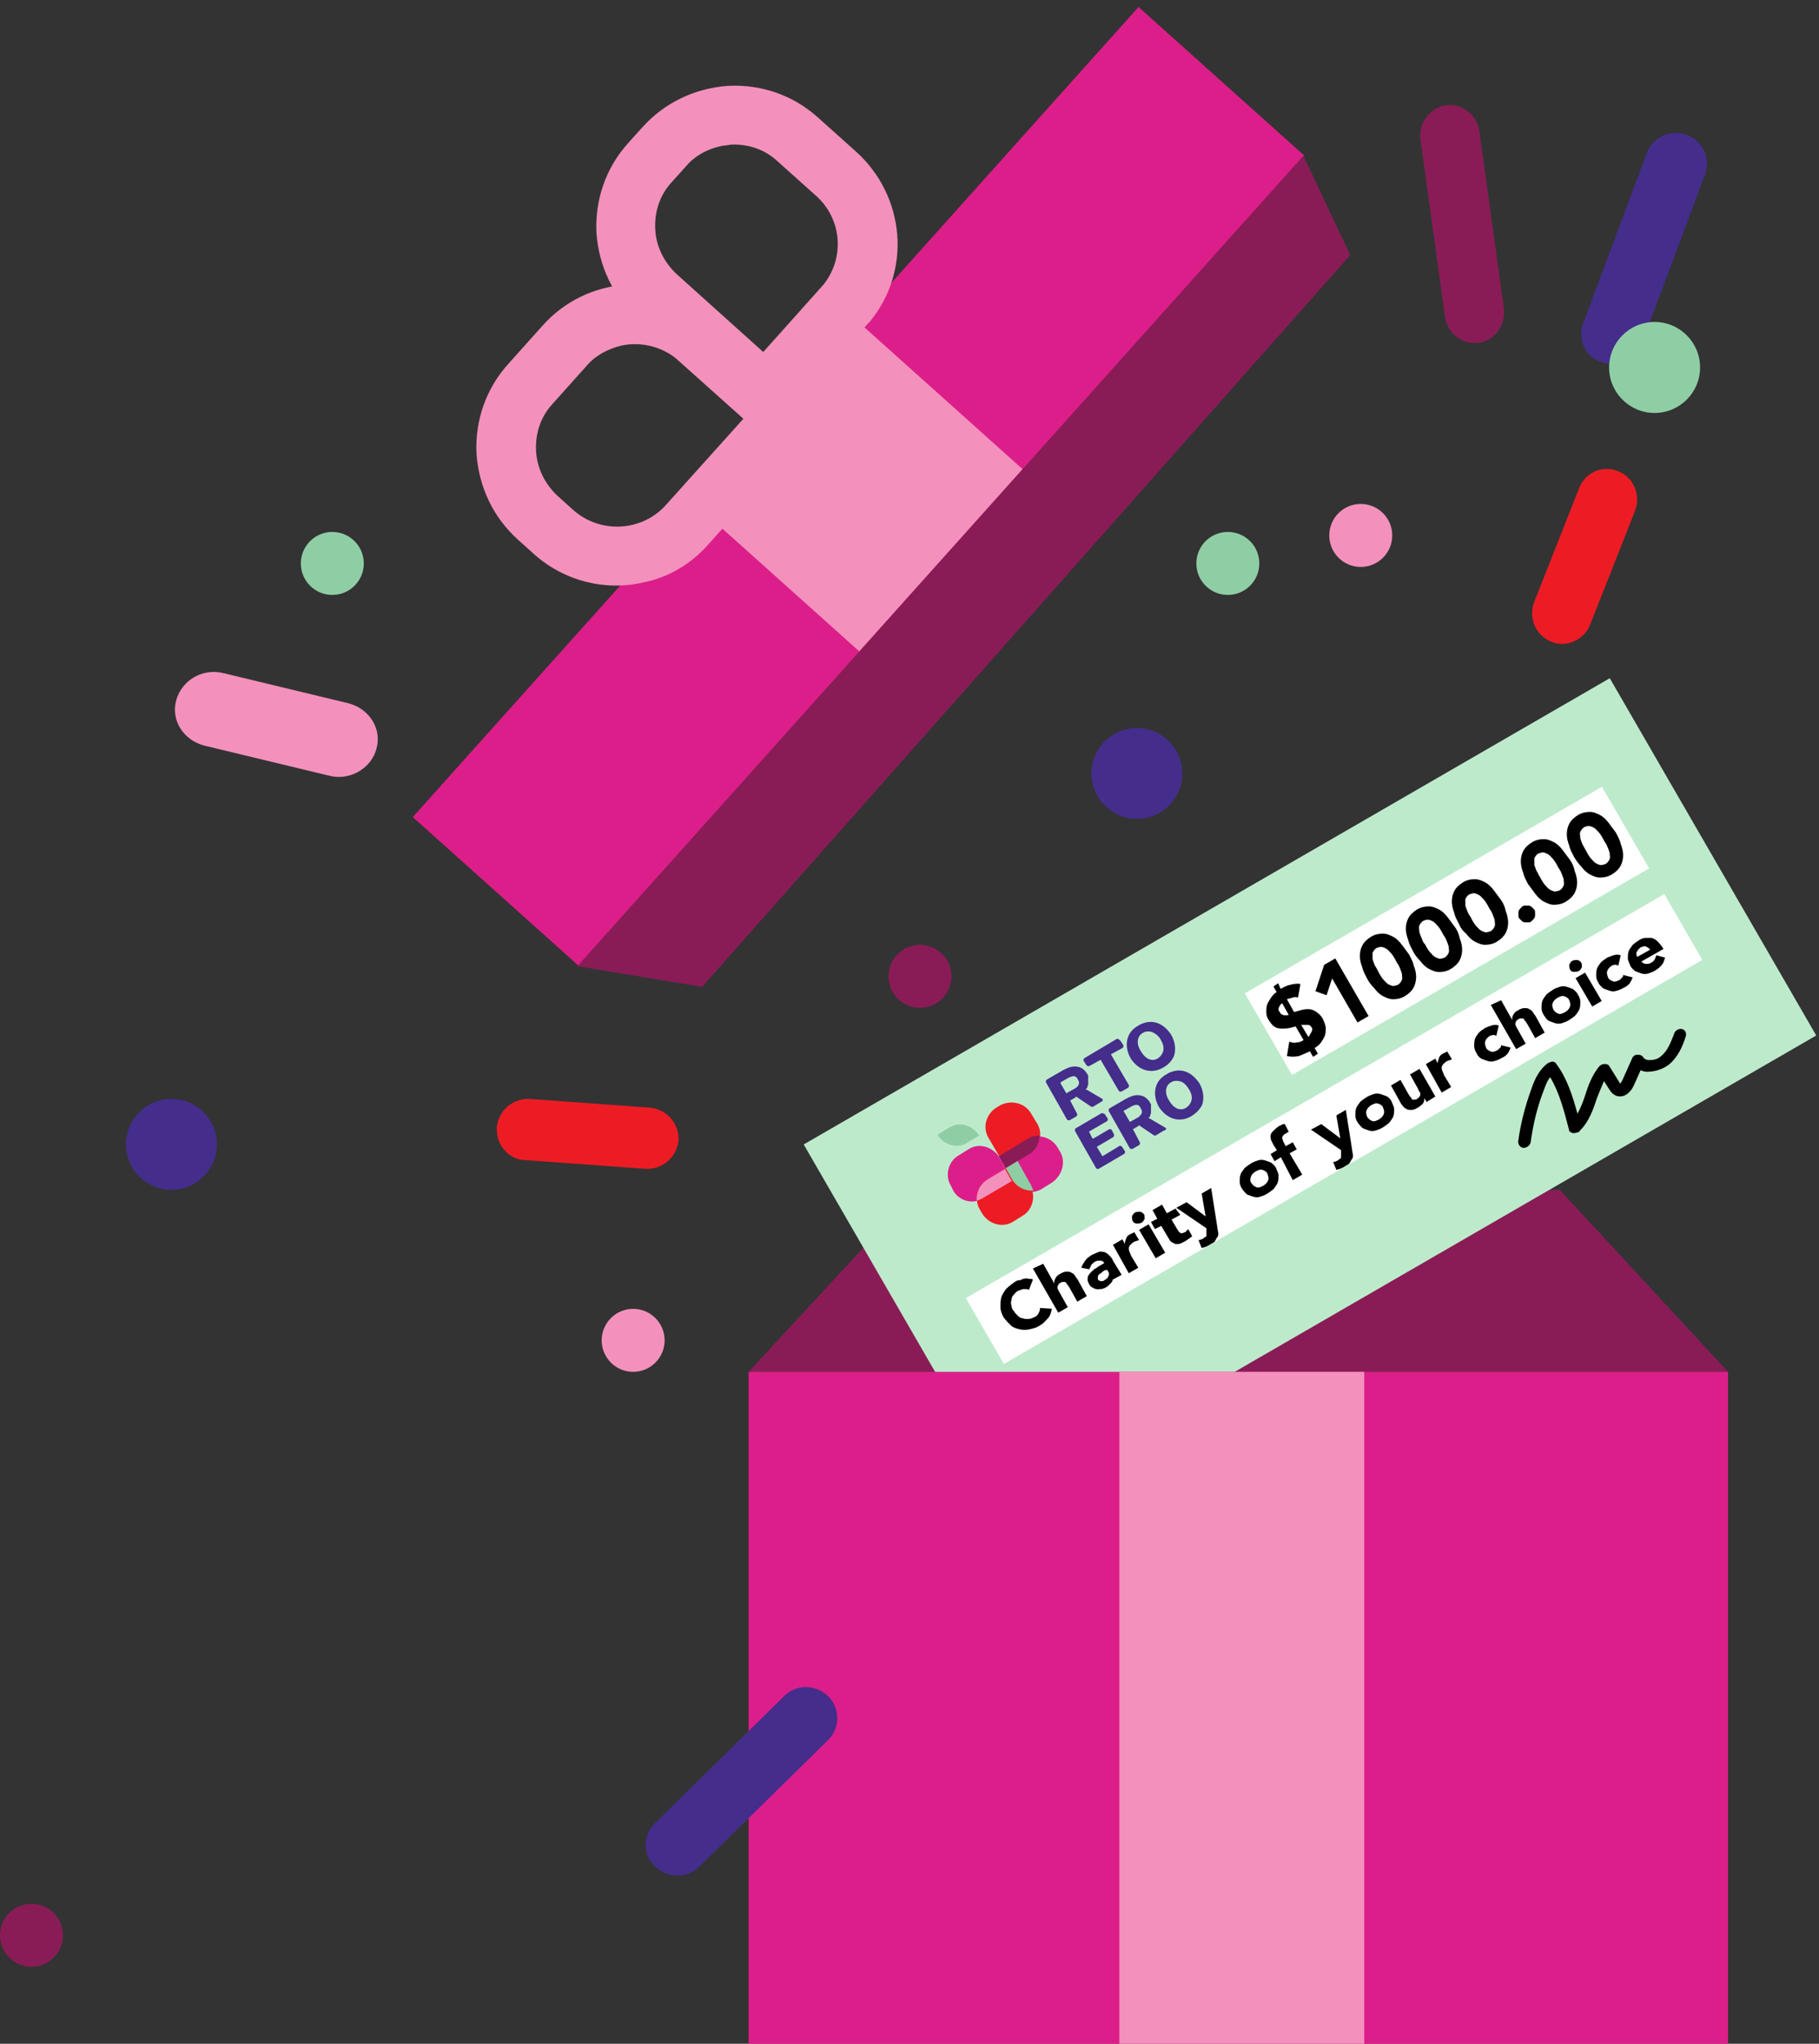 <?xml version="1.0" encoding="UTF-8"?>
<svg width="260px" height="292px" viewBox="0 0 260 292" version="1.1" xmlns="http://www.w3.org/2000/svg" xmlns:xlink="http://www.w3.org/1999/xlink">
    <rect x="0" y="0" width="260" height="292" fill="#333333" stroke="none"/>
    <title>charity_graphic</title>
    <g id="Page-1" stroke="none" stroke-width="1" fill="none" fill-rule="evenodd">
        <g id="Join-RTO-–-giving-Tuesday" transform="translate(-991, -684)" fill-rule="nonzero">
            <g id="charity_graphic" transform="translate(991, 684.994)">
                <circle id="Oval" fill="#442D8B" cx="24.5" cy="162.506" r="6.5"></circle>
                <polygon id="Path" fill="#891C56" points="247 195.006 107 195.006 131.052 169.006 222.948 169.006"></polygon>
                <polygon id="Rectangle" fill="#BEEACC" transform="translate(187.241, 154.734) rotate(-30.034) translate(-187.241, -154.734) " points="120.698 125.254 253.784 125.254 253.784 184.214 120.698 184.214"></polygon>
                <g id="Group" transform="translate(134, 145.006)">
                    <path d="M0,16.118 C0.898,17.598 2.805,18.167 4.264,17.257 L5.946,16.232 C5.049,14.752 3.142,14.183 1.683,15.094 L0,16.118 Z" id="Path" fill="#8FCEA5"></path>
                    <path d="M8.976,11.907 L8.415,12.248 C6.956,13.159 6.395,15.094 7.293,16.574 L9.761,20.785 L13.127,18.85 C14.586,17.94 15.147,16.005 14.249,14.525 L13.352,13.045 C12.454,11.565 10.547,11.11 8.976,11.907 Z" id="Path" fill="#ED1C24"></path>
                    <path d="M8.751,19.305 L10.659,22.72 L6.507,25.224 C5.049,26.135 3.029,25.566 2.244,24.086 L1.907,23.403 C1.01,21.923 1.571,19.875 3.029,19.078 L4.488,18.167 C5.946,17.257 7.742,17.826 8.751,19.192 C8.751,19.192 8.751,19.192 8.751,19.192 C8.751,19.192 8.751,19.192 8.751,19.192 L8.751,19.305" id="Path" fill="#DC1E8A"></path>
                    <path d="M17.503,18.509 L17.166,17.94 C16.269,16.46 14.361,15.891 12.903,16.801 L8.751,19.305 L10.659,22.72 C11.556,24.2 13.464,24.769 14.922,23.859 L16.381,22.948 C17.839,21.923 18.4,19.988 17.503,18.509 Z" id="Path" fill="#DC1E8A"></path>
                    <path d="M6.395,27.387 L6.059,26.818 C5.161,25.338 5.722,23.289 7.181,22.493 L11.332,19.988 L13.239,23.403 C14.137,24.883 13.576,26.932 12.117,27.729 L10.659,28.639 C9.2,29.436 7.293,28.867 6.395,27.387 Z" id="Path" fill="#ED1C24"></path>
                    <path d="M11.444,19.875 L13.015,18.964 C14.025,18.395 14.586,17.37 14.586,16.232 C14.025,16.232 13.464,16.346 12.903,16.688 L8.751,19.192 L8.864,19.305 L9.761,20.899 L11.444,19.875 Z" id="Path" fill="#891C56"></path>
                    <path d="M10.659,22.72 L10.547,22.606 L9.649,21.013 L7.181,22.493 C6.059,23.176 5.498,24.428 5.61,25.566 C5.946,25.452 6.171,25.338 6.395,25.224 L10.659,22.72 Z" id="Path" fill="#F391BC"></path>
                    <path d="M11.444,19.875 L9.761,20.899 L10.659,22.493 C11.332,23.631 12.566,24.2 13.688,24.086 C13.576,23.745 13.464,23.517 13.352,23.289 L11.444,19.875 Z" id="Path" fill="#8FCEA5"></path>
                    <g transform="translate(15.483, 0)" fill="#442D8B">
                        <path d="M16.717,6.557 C14.922,7.581 13.127,6.785 12.117,5.191 C11.22,3.598 11.332,1.549 13.239,0.524 C13.576,0.297 13.913,0.183 14.361,0.069 C16.493,-0.386 17.727,1.549 17.952,1.89 C18.513,2.915 18.625,4.053 18.288,4.963 C17.952,5.646 17.391,6.216 16.717,6.557 Z M15.147,1.435 C14.81,1.321 14.249,1.321 13.913,1.549 C13.015,2.004 12.903,3.142 13.576,4.167 C14.361,5.533 15.371,5.646 16.044,5.191 C16.717,4.736 17.166,3.825 16.493,2.687 C16.269,2.118 15.708,1.663 15.147,1.435 Z" id="Shape"></path>
                        <path d="M10.098,2.459 L5.498,5.191 C5.385,5.305 5.385,5.419 5.385,5.533 L5.834,6.216 C5.946,6.329 6.059,6.329 6.171,6.329 L7.629,5.533 L7.854,5.419 L7.966,5.646 L10.434,9.858 C10.547,9.972 10.659,9.972 10.771,9.972 L11.781,9.403 C11.893,9.289 11.893,9.175 11.893,9.061 L9.425,4.85 L9.312,4.622 L9.537,4.508 L10.995,3.711 C11.108,3.598 11.108,3.484 11.108,3.37 L10.659,2.687 C10.434,2.459 10.21,2.345 10.098,2.459 Z" id="Path"></path>
                        <path d="M7.966,13.045 L4.264,15.208 C4.151,15.322 4.151,15.435 4.151,15.549 L7.181,20.899 C7.293,21.013 7.405,21.013 7.517,21.013 L11.22,18.85 C11.332,18.736 11.332,18.623 11.332,18.509 L10.883,17.826 C10.771,17.712 10.659,17.712 10.547,17.712 L8.303,19.078 L8.078,19.192 L7.966,18.964 L7.405,18.053 L7.293,17.826 L7.517,17.712 L9.649,16.46 C9.761,16.346 9.761,16.232 9.761,16.118 L9.425,15.435 C9.312,15.322 9.2,15.322 9.088,15.322 L6.956,16.574 L6.732,16.688 L6.62,16.574 L6.283,15.891 L6.171,15.663 L6.395,15.549 L8.751,14.183 C8.864,14.07 8.864,13.956 8.864,13.842 L8.415,13.159 C8.19,13.045 8.078,13.045 7.966,13.045 Z" id="Path"></path>
                        <path d="M17.054,15.094 L16.269,14.639 L14.922,13.842 C14.922,13.842 14.922,13.842 14.922,13.842 L14.698,13.728 C14.698,13.614 14.81,13.614 14.922,13.5 C14.922,13.5 14.922,13.5 14.922,13.5 C14.922,13.5 14.922,13.5 14.922,13.387 C14.922,13.387 14.922,13.387 14.922,13.387 C14.922,13.387 14.922,13.387 14.922,13.273 C14.922,13.273 14.922,13.273 14.922,13.273 C14.922,13.273 14.922,13.159 15.035,13.159 C15.035,13.159 15.035,13.159 15.035,13.159 C15.035,13.159 15.035,13.045 15.035,13.045 C15.035,13.045 15.035,13.045 15.035,13.045 C15.035,13.045 15.035,13.045 15.035,12.931 C15.035,12.931 15.035,12.931 15.035,12.931 C15.035,12.931 15.035,12.817 15.035,12.817 C15.035,12.817 15.035,12.817 15.035,12.817 C15.035,12.817 15.035,12.704 15.035,12.704 C15.035,12.704 15.035,12.704 15.035,12.704 C15.035,12.704 15.035,12.59 15.035,12.59 C15.035,12.59 15.035,12.59 15.035,12.59 C15.035,12.59 15.035,12.476 15.035,12.476 C15.035,12.476 15.035,12.476 15.035,12.476 C15.035,12.476 15.035,12.362 15.035,12.362 C15.035,12.362 15.035,12.362 15.035,12.248 C15.035,12.248 15.035,12.134 15.035,12.134 C15.035,12.134 15.035,12.134 15.035,12.021 C15.035,12.021 15.035,11.907 15.035,11.907 C15.035,11.907 15.035,11.907 15.035,11.793 C15.035,11.679 14.922,11.679 14.922,11.565 C14.586,10.996 14.137,10.655 13.688,10.541 C12.791,10.313 12.117,10.655 11.444,10.996 L9.088,12.362 C8.976,12.476 8.976,12.59 8.976,12.704 L12.005,18.053 C12.117,18.167 12.23,18.167 12.342,18.167 L13.352,17.598 C13.464,17.484 13.464,17.37 13.464,17.257 L12.566,15.549 L12.454,15.322 L12.678,15.208 L13.239,14.866 L13.352,14.752 L13.464,14.866 L13.464,14.866 L14.474,15.549 L15.483,16.232 C15.595,16.232 15.595,16.232 15.708,16.232 L16.83,15.549 C17.278,15.435 17.278,15.208 17.054,15.094 Z M13.239,13.614 L12.23,14.183 L12.005,14.297 L11.893,14.07 L11.22,12.931 L11.108,12.704 L11.332,12.59 L12.342,12.021 C12.678,11.907 13.239,11.565 13.576,12.362 C14.025,13.045 13.464,13.387 13.239,13.614 Z" id="Shape"></path>
                        <path d="M8.078,10.996 L7.293,10.541 L5.946,9.744 C5.946,9.744 5.946,9.744 5.946,9.744 L5.722,9.63 C5.722,9.516 5.834,9.516 5.946,9.403 C5.946,9.403 5.946,9.403 5.946,9.403 C5.946,9.403 5.946,9.403 5.946,9.289 C5.946,9.289 5.946,9.289 5.946,9.289 C5.946,9.289 5.946,9.289 5.946,9.175 C5.946,9.175 5.946,9.175 5.946,9.175 C5.946,9.175 5.946,9.061 6.059,9.061 C6.059,9.061 6.059,9.061 6.059,9.061 C6.059,9.061 6.059,8.947 6.059,8.947 C6.059,8.947 6.059,8.947 6.059,8.947 C6.059,8.947 6.059,8.947 6.059,8.834 C6.059,8.834 6.059,8.834 6.059,8.834 C6.059,8.834 6.059,8.72 6.059,8.72 C6.059,8.72 6.059,8.72 6.059,8.72 C6.059,8.72 6.059,8.606 6.059,8.606 C6.059,8.606 6.059,8.606 6.059,8.606 C6.059,8.606 6.059,8.492 6.059,8.492 C6.059,8.492 6.059,8.492 6.059,8.492 C6.059,8.492 6.059,8.378 6.059,8.378 C6.059,8.378 6.059,8.378 6.059,8.378 C6.059,8.378 6.059,8.264 6.059,8.264 C6.059,8.264 6.059,8.264 6.059,8.151 C6.059,8.151 6.059,8.037 6.059,8.037 C6.059,8.037 6.059,8.037 6.059,7.923 C6.059,7.923 6.059,7.809 6.059,7.809 C6.059,7.809 6.059,7.809 6.059,7.695 C6.059,7.581 5.946,7.581 5.946,7.468 C5.61,6.899 5.161,6.557 4.712,6.443 C3.815,6.216 3.142,6.557 2.468,6.899 L0.112,8.264 C0,8.378 0,8.492 0,8.606 L3.029,13.956 C3.142,14.07 3.254,14.07 3.366,14.07 L4.376,13.5 C4.488,13.387 4.488,13.273 4.488,13.159 L3.59,11.452 L3.478,11.224 L3.703,11.11 L4.264,10.769 L4.376,10.655 L4.488,10.769 L4.488,10.769 L5.498,11.452 L6.507,12.134 C6.62,12.134 6.62,12.134 6.732,12.134 L7.854,11.452 C8.19,11.338 8.19,11.11 8.078,10.996 Z M4.151,9.516 L3.142,10.086 L2.917,10.199 L2.805,9.972 L2.132,8.834 L2.132,8.606 L2.356,8.492 L3.366,7.923 C3.703,7.809 4.264,7.468 4.6,8.264 C5.049,8.947 4.376,9.403 4.151,9.516 Z" id="Shape"></path>
                        <path d="M20.757,13.5 C18.961,14.525 17.166,13.728 16.156,12.134 C15.259,10.541 15.371,8.492 17.278,7.468 C17.615,7.24 17.952,7.126 18.4,7.012 C20.532,6.557 21.766,8.492 21.991,8.834 C22.552,9.858 22.664,10.996 22.327,11.907 C21.879,12.704 21.318,13.159 20.757,13.5 Z M19.186,8.492 C18.849,8.378 18.288,8.378 17.952,8.606 C17.054,9.061 16.942,10.199 17.615,11.224 C18.4,12.59 19.41,12.704 20.083,12.248 C20.757,11.793 21.205,10.882 20.532,9.744 C20.196,9.175 19.747,8.606 19.186,8.492 Z" id="Shape"></path>
                    </g>
                </g>
                <polygon id="Rectangle" fill="#FFFFFF" transform="translate(190.688, 160.308) rotate(-30.034) translate(-190.688, -160.308) " points="133.029 154.876 248.347 154.876 248.347 165.74 133.029 165.74"></polygon>
                <polygon id="Rectangle" fill="#FFFFFF" transform="translate(206.824, 132.003) rotate(-30.034) translate(-206.824, -132.003) " points="177.343 125.269 236.304 125.269 236.304 138.736 177.343 138.736"></polygon>
                <g id="Group" transform="translate(143, 133.006)" fill="#000000">
                    <path d="M4.076,50.279 C3.85,50.166 3.623,50.166 3.397,50.166 C3.17,50.166 2.944,50.279 2.604,50.392 C2.265,50.504 2.151,50.73 1.925,50.955 C1.698,51.181 1.585,51.406 1.585,51.744 C1.472,51.97 1.472,52.308 1.585,52.533 C1.585,52.872 1.698,53.097 1.925,53.323 C2.038,53.548 2.265,53.774 2.491,53.999 C2.718,54.224 2.944,54.337 3.17,54.337 C3.397,54.45 3.737,54.45 3.963,54.45 C4.19,54.45 4.529,54.337 4.756,54.224 C5.095,54.112 5.322,53.886 5.435,53.661 C5.548,53.435 5.662,53.21 5.662,52.872 L7.36,52.984 C7.247,53.435 7.133,53.999 6.794,54.337 C6.454,54.675 6.114,55.126 5.662,55.352 C5.209,55.69 4.642,55.803 4.19,55.915 C3.737,56.028 3.17,56.028 2.718,55.915 C2.265,55.803 1.812,55.69 1.472,55.352 C1.132,55.014 0.793,54.675 0.453,54.224 C0.226,53.774 0,53.323 0,52.759 C0,52.308 0,51.857 0.113,51.406 C0.226,50.955 0.566,50.504 0.793,50.166 C1.132,49.828 1.585,49.49 2.038,49.151 C2.265,49.039 2.378,48.926 2.604,48.926 C2.831,48.926 3.057,48.813 3.284,48.701 C3.51,48.701 3.737,48.588 3.963,48.701 C4.19,48.701 4.416,48.701 4.642,48.813 L4.076,50.279 Z" id="Path"></path>
                    <path d="M6.114,46.559 L7.7,49.377 L7.7,49.377 C7.7,49.264 7.7,49.151 7.7,49.039 C7.7,48.926 7.813,48.813 7.813,48.701 C7.926,48.588 7.926,48.475 8.039,48.362 C8.153,48.25 8.266,48.137 8.492,48.024 C8.832,47.799 9.172,47.686 9.398,47.686 C9.625,47.686 9.964,47.686 10.077,47.799 C10.304,47.911 10.53,48.024 10.644,48.25 C10.757,48.475 10.983,48.701 11.097,48.926 L12.342,51.181 L10.983,51.97 L9.851,49.941 C9.738,49.828 9.738,49.715 9.625,49.602 C9.511,49.49 9.398,49.377 9.398,49.264 C9.285,49.151 9.172,49.151 9.058,49.151 C8.945,49.151 8.719,49.151 8.605,49.264 C8.379,49.377 8.266,49.49 8.266,49.602 C8.153,49.715 8.153,49.828 8.153,49.941 C8.153,50.053 8.153,50.166 8.266,50.279 C8.266,50.392 8.379,50.504 8.492,50.73 L9.625,52.759 L8.266,53.548 L4.642,47.235 L6.114,46.559 Z" id="Path"></path>
                    <path d="M16.079,48.588 L16.079,48.588 C16.079,48.926 15.965,49.151 15.739,49.377 C15.513,49.602 15.286,49.828 15.06,49.941 C14.833,50.053 14.607,50.166 14.38,50.166 C14.154,50.166 13.927,50.279 13.701,50.166 C13.474,50.166 13.361,50.053 13.135,49.941 C12.908,49.828 12.795,49.715 12.682,49.49 C12.569,49.264 12.455,49.039 12.455,48.813 C12.455,48.588 12.455,48.362 12.569,48.25 C12.682,48.024 12.795,47.911 13.021,47.686 C13.248,47.46 13.361,47.348 13.588,47.235 C13.814,47.122 14.041,46.897 14.267,46.784 C14.493,46.671 14.72,46.559 14.833,46.446 C14.72,46.22 14.493,46.108 14.267,46.108 C14.041,46.108 13.814,46.108 13.588,46.22 C13.361,46.333 13.135,46.559 13.021,46.671 C12.908,46.897 12.795,47.122 12.682,47.348 L11.549,47.122 C11.663,46.784 11.889,46.446 12.116,46.108 C12.342,45.77 12.682,45.544 13.021,45.319 C13.474,45.093 13.814,44.98 14.041,44.868 C14.267,44.755 14.607,44.868 14.833,44.868 C15.06,44.98 15.286,45.093 15.513,45.319 C15.739,45.544 15.965,45.77 16.079,46.108 L17.324,48.137 L16.079,48.813 L16.079,48.588 Z M14.946,47.46 C14.833,47.573 14.72,47.573 14.607,47.686 C14.493,47.799 14.38,47.911 14.154,48.024 C14.041,48.137 13.927,48.25 13.927,48.362 C13.927,48.475 13.927,48.588 13.927,48.813 C14.041,48.926 14.154,49.039 14.38,49.039 C14.607,49.039 14.72,49.039 14.833,48.926 C14.946,48.813 15.06,48.813 15.173,48.701 C15.286,48.588 15.399,48.475 15.399,48.362 C15.513,48.25 15.513,48.137 15.513,48.024 C15.513,47.911 15.513,47.799 15.399,47.686 L15.286,47.46 L14.946,47.46 Z" id="Shape"></path>
                    <path d="M16.079,43.853 L17.437,43.064 L17.777,43.74 L17.777,43.74 C17.777,43.402 17.89,43.177 18.004,42.838 C18.117,42.613 18.343,42.388 18.683,42.275 C18.796,42.275 18.796,42.162 18.909,42.162 C19.023,42.162 19.023,42.049 19.136,42.049 L19.815,43.177 C19.702,43.177 19.589,43.289 19.476,43.289 C19.362,43.289 19.249,43.402 19.136,43.402 C18.909,43.515 18.683,43.74 18.57,43.853 C18.456,43.966 18.343,44.191 18.343,44.304 C18.343,44.417 18.343,44.642 18.456,44.868 C18.57,45.093 18.57,45.206 18.683,45.431 L19.702,47.122 L18.343,47.911 L16.079,43.853 Z" id="Path"></path>
                    <path d="M18.909,40.471 C18.796,40.246 18.796,40.02 18.796,39.795 C18.909,39.569 19.023,39.344 19.249,39.231 C19.476,39.118 19.702,39.118 19.928,39.118 C20.155,39.118 20.381,39.344 20.495,39.456 C20.608,39.569 20.608,39.907 20.608,40.133 C20.495,40.358 20.381,40.584 20.155,40.697 C19.928,40.809 19.702,40.809 19.476,40.809 C19.249,40.809 19.023,40.697 18.909,40.471 Z M19.815,41.711 L21.174,40.922 L23.552,44.98 L22.193,45.77 L19.815,41.711 Z" id="Shape"></path>
                    <path d="M25.703,39.569 L24.458,40.246 L25.25,41.598 C25.364,41.711 25.364,41.824 25.477,41.937 C25.59,42.049 25.59,42.049 25.703,42.162 C25.816,42.162 25.93,42.275 26.043,42.162 C26.156,42.162 26.269,42.049 26.383,42.049 C26.496,42.049 26.496,41.937 26.609,41.824 C26.722,41.711 26.836,41.711 26.836,41.598 L27.402,42.613 C27.288,42.726 27.175,42.838 26.949,42.951 C26.836,43.064 26.609,43.177 26.496,43.289 C26.269,43.402 26.043,43.515 25.816,43.628 C25.59,43.74 25.364,43.74 25.137,43.74 C24.911,43.74 24.797,43.628 24.571,43.515 C24.344,43.402 24.231,43.289 24.118,43.064 L22.986,41.147 L22.08,41.598 L21.514,40.584 L22.42,40.133 L21.74,38.893 L23.099,38.104 L23.778,39.344 L25.024,38.667 L25.703,39.569 Z" id="Path"></path>
                    <path d="M31.025,41.486 C31.025,41.711 31.138,42.049 31.138,42.162 C31.138,42.388 31.138,42.613 31.025,42.726 C30.912,42.838 30.799,43.064 30.685,43.289 C30.572,43.515 30.232,43.628 29.893,43.853 C29.553,44.079 29.213,44.191 28.76,44.304 L28.308,43.177 C28.534,43.177 28.76,43.064 28.987,42.951 C29.1,42.838 29.213,42.726 29.327,42.726 C29.44,42.613 29.44,42.5 29.44,42.5 C29.44,42.388 29.44,42.275 29.44,42.162 C29.44,42.049 29.44,41.937 29.44,41.824 L29.44,41.486 L25.137,38.555 L26.609,37.765 L29.327,39.795 L29.327,39.795 L28.76,36.525 L30.119,35.736 L31.025,41.486 Z" id="Path"></path>
                    <path d="M34.535,35.849 C34.309,35.511 34.195,35.173 34.195,34.834 C34.195,34.496 34.195,34.158 34.309,33.82 C34.422,33.482 34.648,33.256 34.875,32.918 C35.101,32.693 35.441,32.467 35.781,32.242 C36.12,32.016 36.46,31.903 36.8,31.791 C37.139,31.678 37.479,31.678 37.819,31.791 C38.159,31.903 38.498,32.016 38.725,32.129 C38.951,32.354 39.291,32.58 39.404,32.918 C39.517,33.256 39.744,33.594 39.744,33.933 C39.744,34.271 39.744,34.609 39.631,34.947 C39.517,35.285 39.291,35.511 39.064,35.849 C38.838,36.074 38.498,36.3 38.159,36.525 C37.819,36.751 37.479,36.864 37.139,36.976 C36.8,37.089 36.46,37.089 36.12,36.976 C35.781,36.864 35.441,36.751 35.215,36.638 C34.988,36.413 34.762,36.187 34.535,35.849 Z M35.894,35.06 C36.12,35.398 36.347,35.511 36.573,35.624 C36.913,35.736 37.139,35.624 37.592,35.398 C37.932,35.173 38.159,34.947 38.272,34.609 C38.385,34.271 38.272,34.045 38.159,33.707 C38.045,33.369 37.706,33.256 37.479,33.143 C37.139,33.031 36.913,33.143 36.46,33.369 C36.12,33.594 35.894,33.82 35.781,34.158 C35.667,34.496 35.667,34.834 35.894,35.06 Z" id="Shape"></path>
                    <path d="M40.083,31.34 L39.178,31.903 L38.611,30.889 L39.517,30.325 L39.064,29.649 C38.951,29.423 38.838,29.198 38.725,28.972 C38.611,28.747 38.611,28.521 38.611,28.296 C38.611,28.07 38.725,27.845 38.951,27.62 C39.178,27.394 39.404,27.169 39.744,26.943 C39.857,26.83 39.97,26.83 40.197,26.718 C40.31,26.605 40.423,26.605 40.65,26.605 L41.216,27.732 C41.103,27.732 40.989,27.732 40.989,27.845 C40.876,27.845 40.876,27.958 40.763,27.958 C40.536,28.07 40.423,28.183 40.31,28.409 C40.197,28.521 40.31,28.747 40.423,29.085 L40.763,29.761 L41.782,29.198 L42.348,30.212 L41.329,30.776 L43.141,33.82 L41.782,34.609 L40.083,31.34 Z" id="Path"></path>
                    <path d="M50.274,30.325 C50.274,30.551 50.387,30.889 50.387,31.002 C50.387,31.227 50.387,31.452 50.274,31.565 C50.161,31.678 50.048,31.903 49.934,32.129 C49.821,32.354 49.482,32.467 49.142,32.693 C48.802,32.918 48.462,33.031 48.01,33.143 L47.557,32.016 C47.783,32.016 48.01,31.903 48.236,31.791 C48.349,31.678 48.462,31.565 48.576,31.565 C48.689,31.452 48.689,31.34 48.689,31.34 C48.689,31.227 48.689,31.114 48.689,31.002 C48.689,30.889 48.689,30.776 48.689,30.663 L48.689,30.325 L44.386,27.394 L45.858,26.605 L48.576,28.634 L48.576,28.634 L48.01,25.365 L49.368,24.576 L50.274,30.325 Z" id="Path"></path>
                    <path d="M51.067,26.379 C50.84,26.041 50.727,25.703 50.727,25.365 C50.727,25.027 50.727,24.688 50.84,24.35 C50.954,24.012 51.18,23.787 51.406,23.448 C51.633,23.223 51.973,22.997 52.312,22.772 C52.652,22.547 52.992,22.434 53.331,22.321 C53.671,22.208 54.011,22.208 54.35,22.321 C54.69,22.434 55.03,22.547 55.256,22.659 C55.483,22.772 55.822,23.11 55.936,23.448 C56.049,23.787 56.275,24.125 56.275,24.463 C56.275,24.801 56.275,25.139 56.162,25.478 C56.049,25.816 55.822,26.041 55.596,26.379 C55.369,26.605 55.03,26.83 54.69,27.056 C54.35,27.281 54.011,27.394 53.671,27.507 C53.331,27.62 52.992,27.62 52.652,27.507 C52.312,27.394 51.973,27.281 51.746,27.169 C51.52,26.943 51.293,26.718 51.067,26.379 Z M52.426,25.59 C52.652,25.929 52.878,26.041 53.105,26.154 C53.445,26.267 53.671,26.154 54.124,25.929 C54.464,25.703 54.69,25.478 54.803,25.139 C54.917,24.801 54.803,24.576 54.69,24.238 C54.577,23.899 54.237,23.787 54.011,23.674 C53.671,23.561 53.445,23.674 52.992,23.899 C52.652,24.125 52.426,24.35 52.312,24.688 C52.199,25.027 52.312,25.252 52.426,25.59 Z" id="Shape"></path>
                    <path d="M62.163,22.659 L60.918,23.448 L60.578,22.885 L60.578,22.885 C60.578,22.997 60.578,23.11 60.578,23.223 C60.578,23.336 60.465,23.448 60.465,23.561 C60.352,23.674 60.352,23.787 60.125,23.899 C60.012,24.012 59.899,24.125 59.672,24.238 C59.333,24.463 58.993,24.576 58.766,24.576 C58.54,24.576 58.2,24.576 58.087,24.463 C57.861,24.35 57.634,24.238 57.521,24.012 C57.294,23.787 57.181,23.561 57.068,23.336 L55.822,21.081 L57.181,20.292 L58.313,22.321 C58.427,22.434 58.427,22.547 58.54,22.659 C58.653,22.772 58.766,22.885 58.766,22.997 C58.766,23.11 58.993,23.11 59.106,23.11 C59.219,23.11 59.446,23.11 59.559,22.997 C59.672,22.885 59.899,22.772 59.899,22.659 C60.012,22.547 60.012,22.434 60.012,22.321 C60.012,22.208 60.012,22.096 59.899,21.983 C59.785,21.87 59.785,21.757 59.672,21.532 L58.54,19.503 L59.899,18.714 L62.163,22.659 Z" id="Path"></path>
                    <path d="M60.805,18.037 L62.163,17.248 L62.503,17.925 L62.503,17.925 C62.503,17.586 62.616,17.361 62.729,17.023 C62.843,16.797 63.069,16.572 63.409,16.459 C63.522,16.459 63.522,16.346 63.635,16.346 C63.749,16.346 63.749,16.234 63.862,16.234 L64.541,17.361 C64.428,17.361 64.315,17.474 64.201,17.474 C64.088,17.474 63.975,17.586 63.862,17.586 C63.635,17.699 63.409,17.925 63.296,18.037 C63.182,18.15 63.069,18.375 63.069,18.488 C63.069,18.601 63.069,18.826 63.182,19.052 C63.296,19.277 63.296,19.39 63.409,19.616 L64.428,21.306 L63.069,22.096 L60.805,18.037 Z" id="Path"></path>
                    <path d="M70.882,13.979 C70.769,13.979 70.656,13.866 70.429,13.866 C70.316,13.866 70.089,13.979 69.976,13.979 C69.636,14.204 69.41,14.43 69.297,14.768 C69.184,15.106 69.297,15.332 69.41,15.67 C69.523,16.008 69.863,16.121 70.089,16.234 C70.429,16.346 70.656,16.234 71.108,16.008 C71.222,15.895 71.335,15.783 71.448,15.67 C71.561,15.557 71.561,15.444 71.561,15.332 L72.92,15.67 C72.807,16.008 72.694,16.234 72.467,16.572 C72.241,16.797 72.014,17.023 71.675,17.135 C71.335,17.361 70.995,17.474 70.656,17.586 C70.316,17.699 69.976,17.699 69.636,17.586 C69.297,17.474 68.957,17.361 68.731,17.248 C68.504,17.135 68.164,16.797 68.051,16.459 C67.825,16.121 67.712,15.783 67.712,15.444 C67.712,15.106 67.712,14.768 67.825,14.43 C67.938,14.092 68.164,13.866 68.391,13.528 C68.617,13.302 68.957,13.077 69.297,12.852 C69.523,12.739 69.863,12.626 70.203,12.513 C70.542,12.401 70.882,12.401 71.222,12.513 L70.882,13.979 Z" id="Path"></path>
                    <path d="M71.561,8.906 L73.147,11.724 L73.147,11.724 C73.147,11.611 73.147,11.499 73.147,11.386 C73.147,11.273 73.26,11.161 73.26,11.048 C73.373,10.935 73.373,10.822 73.486,10.71 C73.6,10.597 73.713,10.484 73.939,10.371 C74.279,10.146 74.619,10.033 74.845,10.033 C75.072,10.033 75.411,10.033 75.524,10.146 C75.751,10.259 75.977,10.371 76.091,10.597 C76.204,10.822 76.43,11.048 76.544,11.273 L77.789,13.528 L76.43,14.317 L75.298,12.288 C75.185,12.175 75.185,12.062 75.072,11.95 C74.958,11.837 74.845,11.724 74.845,11.611 C74.732,11.499 74.619,11.499 74.505,11.499 C74.392,11.499 74.166,11.499 74.052,11.611 C73.826,11.724 73.713,11.837 73.713,11.95 C73.6,12.062 73.6,12.175 73.6,12.288 C73.6,12.401 73.6,12.513 73.713,12.626 C73.713,12.739 73.826,12.852 73.939,13.077 L75.072,15.106 L73.713,15.895 L70.089,9.582 L71.561,8.906 Z" id="Path"></path>
                    <path d="M77.676,11.048 C77.449,10.71 77.336,10.371 77.336,10.033 C77.336,9.695 77.336,9.357 77.449,9.019 C77.563,8.68 77.789,8.455 78.015,8.117 C78.242,7.891 78.582,7.666 78.921,7.44 C79.261,7.215 79.601,7.102 79.94,6.989 C80.28,6.877 80.62,6.877 80.959,6.989 C81.299,7.102 81.639,7.215 81.865,7.328 C82.092,7.553 82.431,7.779 82.545,8.117 C82.771,8.455 82.884,8.793 82.884,9.131 C82.884,9.47 82.884,9.808 82.771,10.146 C82.658,10.484 82.431,10.71 82.205,11.048 C81.979,11.273 81.639,11.499 81.299,11.724 C80.959,11.95 80.62,12.062 80.28,12.175 C79.94,12.288 79.601,12.288 79.261,12.175 C78.921,12.062 78.582,11.95 78.355,11.837 C78.129,11.724 77.902,11.386 77.676,11.048 Z M79.035,10.259 C79.261,10.597 79.487,10.71 79.714,10.822 C80.054,10.935 80.28,10.822 80.733,10.597 C81.073,10.371 81.299,10.146 81.412,9.808 C81.526,9.47 81.412,9.244 81.299,8.906 C81.186,8.568 80.846,8.455 80.62,8.342 C80.28,8.229 80.054,8.342 79.601,8.568 C79.261,8.793 79.035,9.019 78.921,9.357 C78.808,9.695 78.921,9.92 79.035,10.259 Z" id="Shape"></path>
                    <path d="M81.412,4.509 C81.299,4.284 81.299,4.058 81.299,3.833 C81.412,3.607 81.526,3.382 81.752,3.269 C81.979,3.157 82.205,3.157 82.431,3.157 C82.658,3.157 82.884,3.382 82.998,3.495 C83.111,3.72 83.111,3.946 83.111,4.171 C82.998,4.397 82.884,4.622 82.658,4.735 C82.431,4.848 82.205,4.848 81.979,4.848 C81.639,4.848 81.526,4.735 81.412,4.509 Z M82.205,5.749 L83.564,4.96 L85.942,9.019 L84.583,9.808 L82.205,5.749 Z" id="Shape"></path>
                    <path d="M88.319,3.946 C88.206,3.946 88.093,3.833 87.867,3.833 C87.64,3.833 87.527,3.946 87.414,3.946 C87.074,4.171 86.847,4.397 86.734,4.735 C86.621,5.073 86.734,5.298 86.847,5.637 C86.961,5.975 87.3,6.088 87.527,6.2 C87.867,6.313 88.093,6.2 88.546,5.975 C88.659,5.862 88.772,5.749 88.886,5.637 C88.999,5.524 88.999,5.411 88.999,5.298 L90.358,5.637 C90.244,5.975 90.131,6.2 89.905,6.539 C89.678,6.764 89.452,6.989 89.112,7.102 C88.772,7.328 88.433,7.44 88.093,7.553 C87.753,7.666 87.414,7.666 87.074,7.553 C86.734,7.44 86.395,7.328 86.168,7.215 C85.942,6.989 85.602,6.764 85.489,6.426 C85.262,6.088 85.149,5.749 85.149,5.411 C85.149,5.073 85.149,4.735 85.262,4.397 C85.375,4.058 85.602,3.833 85.828,3.495 C86.055,3.269 86.395,3.044 86.734,2.818 C86.961,2.706 87.3,2.593 87.64,2.48 C87.98,2.367 88.319,2.367 88.659,2.48 L88.319,3.946 Z" id="Path"></path>
                    <path d="M95,2.818 C94.887,3.157 94.774,3.607 94.547,3.833 C94.321,4.171 93.981,4.397 93.641,4.622 C93.302,4.848 92.962,4.96 92.622,5.073 C92.282,5.186 91.943,5.186 91.603,5.073 C91.263,4.96 90.924,4.848 90.697,4.735 C90.471,4.509 90.131,4.284 90.018,3.946 C89.905,3.607 89.678,3.269 89.678,2.931 C89.678,2.593 89.678,2.255 89.791,1.916 C89.905,1.578 90.131,1.353 90.358,1.015 C90.584,0.789 90.924,0.564 91.263,0.338 C91.603,0.113 91.943,0 92.169,0 C92.509,0 92.735,0 93.075,0 C93.415,0.113 93.641,0.225 93.868,0.451 C94.094,0.676 94.321,0.902 94.547,1.24 L94.774,1.578 L91.603,3.382 C91.83,3.607 92.056,3.72 92.282,3.72 C92.509,3.72 92.849,3.72 93.075,3.495 C93.302,3.382 93.415,3.269 93.528,3.044 C93.641,2.818 93.641,2.706 93.754,2.48 L95,2.818 Z M92.849,1.691 C92.735,1.466 92.509,1.353 92.282,1.24 C92.056,1.127 91.83,1.24 91.49,1.353 C91.377,1.466 91.263,1.578 91.15,1.691 C91.037,1.804 91.037,1.916 90.924,2.029 C90.924,2.142 90.81,2.255 90.924,2.367 C90.924,2.48 90.924,2.593 91.037,2.706 L92.849,1.691 Z" id="Shape"></path>
                </g>
                <g id="Group" transform="translate(181, 115.006)" fill="#000000">
                    <path d="M2.04,25.278 C2.493,25.049 2.833,24.82 3.4,24.706 C3.853,24.592 4.42,24.477 4.873,24.592 L4.533,26.536 C4.307,26.422 3.967,26.422 3.74,26.536 C3.513,26.65 3.173,26.65 2.947,26.765 L3.967,28.595 L5.213,28.252 C5.78,28.137 6.347,28.137 6.8,28.366 C7.253,28.595 7.707,28.938 8.047,29.51 C8.273,29.967 8.387,30.31 8.5,30.768 C8.5,31.111 8.5,31.569 8.387,31.912 C8.273,32.255 8.047,32.598 7.82,32.941 C7.593,33.284 7.253,33.513 6.913,33.742 L7.367,34.542 L6.687,35 L6.233,34.199 C5.78,34.428 5.213,34.657 4.647,34.886 C4.08,35 3.513,35 2.947,34.886 L3.287,32.827 C3.627,32.941 3.967,33.056 4.307,32.941 C4.647,32.941 4.987,32.827 5.327,32.598 L4.193,30.654 L3.287,30.882 C2.607,30.997 2.04,30.997 1.587,30.882 C1.133,30.768 0.68,30.31 0.34,29.739 C0.113,29.395 0,29.052 0,28.595 C0,28.252 0,27.908 0.113,27.565 C0.227,27.222 0.453,26.879 0.68,26.536 C0.907,26.193 1.133,25.964 1.473,25.735 L1.02,24.935 L1.7,24.477 L2.04,25.278 Z M2.267,27.337 C2.04,27.451 1.927,27.68 1.813,27.908 C1.7,28.137 1.7,28.366 1.927,28.595 C2.04,28.824 2.153,28.938 2.267,28.938 C2.38,29.052 2.493,29.052 2.607,29.052 C2.72,29.052 2.833,29.052 2.947,29.052 C3.06,29.052 3.173,29.052 3.173,28.938 L2.267,27.337 Z M6.007,32.141 C6.12,32.026 6.233,31.912 6.233,31.797 C6.347,31.683 6.347,31.569 6.46,31.454 C6.46,31.34 6.573,31.225 6.573,31.111 C6.573,30.997 6.573,30.882 6.46,30.768 C6.347,30.654 6.347,30.539 6.233,30.539 C6.12,30.425 6.007,30.425 5.893,30.425 C5.78,30.425 5.667,30.425 5.553,30.425 C5.44,30.425 5.327,30.425 5.213,30.425 L4.987,30.425 L6.007,32.141 Z" id="Shape"></path>
                    <polygon id="Path" points="9.407 23.791 8.613 26.193 7.027 25.621 8.273 21.846 9.86 20.931 14.62 29.167 13.033 30.082"></polygon>
                    <path d="M14.393,23.791 C14.167,23.333 13.827,22.761 13.713,22.19 C13.487,21.618 13.373,21.046 13.373,20.588 C13.373,20.016 13.487,19.559 13.713,19.101 C13.94,18.644 14.393,18.186 14.96,17.843 C15.527,17.5 16.093,17.386 16.66,17.386 C17.227,17.386 17.68,17.614 18.133,17.843 C18.587,18.072 19.04,18.529 19.38,18.987 C19.72,19.444 20.06,19.902 20.4,20.359 C20.627,20.817 20.967,21.389 21.08,21.961 C21.307,22.533 21.42,23.105 21.42,23.562 C21.42,24.02 21.307,24.592 21.08,25.049 C20.853,25.507 20.4,25.964 19.833,26.307 C19.267,26.65 18.7,26.765 18.133,26.765 C17.567,26.765 17.113,26.536 16.66,26.307 C16.207,26.078 15.753,25.621 15.413,25.163 C14.96,24.706 14.62,24.248 14.393,23.791 Z M15.98,22.761 C16.093,22.99 16.207,23.219 16.433,23.562 C16.66,23.905 16.887,24.134 17.113,24.363 C17.34,24.592 17.567,24.706 17.907,24.82 C18.133,24.935 18.473,24.82 18.813,24.706 C19.153,24.477 19.267,24.248 19.38,24.02 C19.493,23.676 19.38,23.448 19.38,23.105 C19.267,22.761 19.153,22.418 19.04,22.19 C18.927,21.846 18.7,21.618 18.587,21.389 C18.473,21.16 18.36,20.931 18.133,20.588 C17.907,20.245 17.68,20.016 17.453,19.788 C17.227,19.559 17,19.444 16.66,19.33 C16.433,19.216 16.093,19.33 15.753,19.444 C15.413,19.673 15.3,19.902 15.187,20.131 C15.187,20.474 15.187,20.703 15.187,21.046 C15.3,21.389 15.413,21.732 15.527,21.961 C15.753,22.304 15.867,22.533 15.98,22.761 Z" id="Shape"></path>
                    <path d="M20.967,19.902 C20.74,19.444 20.4,18.873 20.287,18.301 C20.06,17.729 19.947,17.157 19.947,16.699 C19.947,16.127 20.06,15.67 20.287,15.212 C20.513,14.755 20.967,14.297 21.533,13.954 C22.1,13.611 22.667,13.497 23.233,13.497 C23.8,13.497 24.253,13.725 24.707,13.954 C25.16,14.183 25.613,14.641 25.953,15.098 C26.293,15.556 26.633,16.013 26.973,16.471 C27.313,16.928 27.54,17.5 27.653,18.072 C27.88,18.644 27.993,19.216 27.993,19.673 C27.993,20.245 27.88,20.703 27.653,21.16 C27.427,21.618 26.973,22.075 26.407,22.418 C25.84,22.761 25.273,22.876 24.707,22.876 C24.14,22.876 23.687,22.647 23.233,22.418 C22.78,22.19 22.327,21.732 21.987,21.275 C21.533,20.817 21.193,20.359 20.967,19.902 Z M22.667,18.873 C22.78,19.101 22.893,19.33 23.12,19.673 C23.347,20.016 23.573,20.245 23.8,20.474 C24.027,20.703 24.253,20.817 24.593,20.931 C24.82,21.046 25.16,20.931 25.5,20.817 C25.84,20.588 25.953,20.359 26.067,20.131 C26.18,19.788 26.067,19.559 26.067,19.216 C25.953,18.873 25.84,18.529 25.727,18.301 C25.613,17.958 25.387,17.729 25.273,17.5 C25.16,17.271 25.047,17.042 24.82,16.699 C24.593,16.356 24.367,16.127 24.14,15.899 C23.913,15.67 23.687,15.556 23.347,15.441 C23.007,15.327 22.78,15.441 22.44,15.556 C22.1,15.784 21.987,16.013 21.873,16.242 C21.76,16.471 21.873,16.814 21.873,17.157 C21.987,17.5 22.1,17.843 22.213,18.072 C22.327,18.301 22.44,18.758 22.667,18.873 Z" id="Shape"></path>
                    <path d="M27.54,16.013 C27.313,15.556 26.973,14.984 26.86,14.412 C26.633,13.84 26.52,13.268 26.52,12.81 C26.52,12.239 26.633,11.781 26.86,11.324 C27.087,10.866 27.54,10.408 28.107,10.065 C28.673,9.722 29.24,9.608 29.807,9.608 C30.373,9.608 30.827,9.837 31.28,10.065 C31.733,10.294 32.187,10.752 32.527,11.209 C32.867,11.667 33.207,12.124 33.547,12.582 C33.887,13.039 34.113,13.611 34.227,14.183 C34.453,14.755 34.567,15.327 34.567,15.784 C34.567,16.356 34.453,16.814 34.227,17.271 C34,17.729 33.547,18.186 32.98,18.529 C32.413,18.873 31.847,18.987 31.28,18.987 C30.713,18.987 30.26,18.758 29.807,18.529 C29.353,18.301 28.9,17.843 28.56,17.386 C28.107,17.042 27.767,16.585 27.54,16.013 Z M29.24,15.098 C29.353,15.327 29.467,15.556 29.693,15.899 C29.92,16.242 30.147,16.471 30.373,16.699 C30.6,16.928 30.827,17.042 31.167,17.157 C31.393,17.271 31.733,17.157 32.073,17.042 C32.413,16.814 32.527,16.585 32.64,16.356 C32.753,16.013 32.64,15.784 32.64,15.441 C32.527,15.098 32.413,14.755 32.3,14.526 C32.187,14.183 31.96,13.954 31.847,13.725 C31.733,13.497 31.62,13.268 31.393,12.925 C31.167,12.582 30.94,12.353 30.713,12.124 C30.487,11.895 30.26,11.781 29.92,11.667 C29.693,11.552 29.353,11.667 29.013,11.781 C28.673,12.01 28.56,12.239 28.447,12.467 C28.447,12.81 28.447,13.039 28.447,13.382 C28.56,13.725 28.673,14.069 28.787,14.297 C28.9,14.641 29.127,14.869 29.24,15.098 Z" id="Shape"></path>
                    <path d="M36.153,15.212 C36.04,15.098 36.04,14.869 36.04,14.755 C36.04,14.641 36.04,14.412 36.04,14.297 C36.04,14.183 36.153,13.954 36.267,13.84 C36.38,13.725 36.493,13.611 36.607,13.497 C36.72,13.382 36.947,13.382 37.06,13.382 C37.173,13.382 37.4,13.382 37.513,13.382 C37.627,13.382 37.853,13.497 37.967,13.611 C38.08,13.725 38.193,13.84 38.307,13.954 C38.42,14.069 38.42,14.297 38.42,14.412 C38.42,14.526 38.42,14.755 38.42,14.869 C38.42,14.984 38.307,15.212 38.193,15.327 C38.08,15.441 37.967,15.556 37.853,15.67 C37.74,15.784 37.513,15.784 37.4,15.784 C37.287,15.784 37.06,15.784 36.947,15.784 C36.833,15.784 36.607,15.67 36.493,15.556 C36.38,15.441 36.267,15.327 36.153,15.212 Z" id="Path"></path>
                    <path d="M37.4,10.294 C37.173,9.837 36.833,9.265 36.72,8.693 C36.493,8.121 36.38,7.549 36.38,7.092 C36.38,6.52 36.493,6.062 36.72,5.605 C36.947,5.147 37.4,4.69 37.967,4.346 C38.533,4.003 39.1,3.889 39.667,3.889 C40.233,3.889 40.687,4.118 41.14,4.346 C41.593,4.575 42.047,5.033 42.387,5.49 C42.727,5.948 43.067,6.405 43.407,6.863 C43.747,7.32 43.973,7.892 44.087,8.464 C44.313,9.036 44.427,9.608 44.427,10.065 C44.427,10.637 44.313,11.095 44.087,11.552 C43.86,12.01 43.407,12.467 42.84,12.81 C42.273,13.154 41.707,13.268 41.14,13.268 C40.573,13.268 40.12,13.039 39.667,12.81 C39.213,12.582 38.76,12.124 38.42,11.667 C38.08,11.209 37.74,10.752 37.4,10.294 Z M39.1,9.265 C39.213,9.493 39.327,9.722 39.553,10.065 C39.78,10.408 40.007,10.637 40.233,10.866 C40.46,11.095 40.687,11.209 41.027,11.324 C41.253,11.438 41.593,11.324 41.933,11.209 C42.273,10.98 42.387,10.752 42.5,10.523 C42.613,10.18 42.5,9.951 42.5,9.608 C42.387,9.265 42.273,8.922 42.16,8.693 C42.047,8.35 41.82,8.121 41.707,7.892 C41.593,7.663 41.48,7.435 41.253,7.092 C41.027,6.748 40.8,6.52 40.573,6.291 C40.347,6.062 40.12,5.948 39.78,5.833 C39.553,5.719 39.213,5.833 38.873,5.948 C38.533,6.176 38.42,6.405 38.307,6.634 C38.307,6.977 38.307,7.206 38.307,7.549 C38.42,7.892 38.533,8.235 38.647,8.464 C38.873,8.807 38.987,9.15 39.1,9.265 Z" id="Shape"></path>
                    <path d="M43.973,6.405 C43.747,5.948 43.407,5.376 43.293,4.804 C43.067,4.232 42.953,3.66 42.953,3.203 C42.953,2.631 43.067,2.173 43.293,1.716 C43.52,1.258 43.973,0.801 44.54,0.458 C45.107,0.114 45.673,0 46.24,0 C46.807,0 47.26,0.229 47.713,0.458 C48.167,0.686 48.62,1.144 48.96,1.601 C49.3,2.059 49.64,2.516 49.98,2.974 C50.207,3.431 50.547,4.003 50.66,4.575 C50.887,5.147 51,5.719 51,6.176 C51,6.748 50.887,7.206 50.66,7.663 C50.433,8.121 49.98,8.578 49.413,8.922 C48.847,9.265 48.28,9.379 47.713,9.379 C47.147,9.379 46.693,9.15 46.24,8.922 C45.787,8.693 45.333,8.235 44.993,7.778 C44.653,7.435 44.313,6.977 43.973,6.405 Z M45.673,5.49 C45.787,5.719 45.9,5.948 46.127,6.291 C46.353,6.634 46.58,6.863 46.807,7.092 C47.033,7.32 47.26,7.435 47.6,7.549 C47.827,7.663 48.167,7.549 48.507,7.435 C48.847,7.206 48.96,6.977 49.073,6.748 C49.187,6.405 49.073,6.176 49.073,5.833 C48.96,5.49 48.847,5.147 48.733,4.918 C48.62,4.575 48.393,4.346 48.28,4.118 C48.167,3.889 48.053,3.66 47.827,3.317 C47.6,2.974 47.373,2.745 47.147,2.516 C46.92,2.288 46.693,2.173 46.353,2.059 C46.013,1.944 45.787,2.059 45.447,2.173 C45.107,2.402 44.993,2.631 44.88,2.859 C44.767,3.088 44.88,3.431 44.88,3.775 C44.993,4.118 45.107,4.461 45.22,4.69 C45.333,4.918 45.56,5.261 45.673,5.49 Z" id="Shape"></path>
                </g>
                <path d="M225.474,160.787 C225.251,160.898 225.028,160.898 224.805,160.898 C224.47,160.787 224.247,160.676 224.247,160.343 C223.578,157.79 222.909,155.127 221.571,152.908 C221.125,153.463 220.902,154.128 220.568,155.016 C219.676,157.347 219.118,159.788 218.784,162.229 C218.672,162.673 218.226,163.006 217.78,163.006 C217.334,163.006 217,162.562 217,162.118 C217.334,159.566 218.003,157.014 218.895,154.572 C219.341,153.241 220.01,151.798 221.237,150.91 C221.46,150.799 221.683,150.688 221.906,150.688 C222.129,150.688 222.352,150.799 222.463,151.021 C224.024,153.13 224.805,155.682 225.474,158.123 C225.92,157.347 226.254,156.459 226.589,155.46 C227.035,154.017 227.592,152.575 228.596,151.354 C228.819,151.132 229.042,151.021 229.376,151.021 C229.711,151.021 229.934,151.132 230.045,151.354 L231.494,153.684 C231.494,153.684 231.494,153.795 231.606,153.795 C231.717,153.684 231.829,153.463 231.94,153.241 L233.278,150.244 C233.39,149.911 233.724,149.69 234.059,149.69 C234.393,149.69 234.728,149.801 234.839,150.022 C235.062,150.355 235.397,150.466 235.731,150.466 C236.289,150.466 236.958,150.355 237.404,149.911 C238.407,149.135 238.853,147.803 239.299,146.693 C239.411,146.249 239.968,145.917 240.414,146.028 C240.86,146.138 241.083,146.582 240.972,147.026 C240.526,148.469 239.857,150.022 238.519,151.132 C237.627,151.798 236.512,152.131 235.397,152.131 C235.062,152.131 234.728,152.02 234.505,151.909 L233.613,153.906 C233.055,155.238 232.052,155.904 231.048,155.571 C230.491,155.349 230.268,155.016 230.045,154.683 L229.265,153.463 C228.93,154.239 228.596,155.016 228.261,155.904 C227.704,157.568 227.146,159.233 225.808,160.565 C225.697,160.787 225.585,160.787 225.474,160.787 Z" id="Path" fill="#000000"></path>
                <rect id="Rectangle" fill="#DC1E8A" x="107" y="195.006" width="140" height="96"></rect>
                <rect id="Rectangle" fill="#F391BC" x="160" y="195.006" width="35" height="96"></rect>
                <g id="Group" transform="translate(59, 0)">
                    <polygon id="Rectangle" fill="#DC1E8A" transform="translate(63.705, 68.483) rotate(-48.133) translate(-63.705, -68.483) " points="-14.008 52.585 141.417 52.593 141.418 84.382 -14.006 84.374"></polygon>
                    <polygon id="Path" fill="#891C56" points="134 35.448 41.353 140.006 23.528 137.054 127.301 21.257"></polygon>
                    <polygon id="Rectangle" fill="#F391BC" transform="translate(63.014, 67.871) rotate(-48.133) translate(-63.014, -67.871) " points="45.529 51.124 80.497 51.125 80.499 84.618 45.531 84.616"></polygon>
                    <path d="M32.952,82.221 C27.615,83.47 21.711,82.107 17.283,78.134 L15.013,76.09 C11.493,72.912 9.449,68.598 9.109,63.829 C8.882,59.061 10.471,54.52 13.65,51.001 L18.532,45.552 C24.777,38.513 35.563,37.605 42.829,43.622 L42.943,43.735 L40.218,46.914 L43.056,43.849 L58.952,58.153 L42.262,76.772 C39.764,79.61 36.471,81.54 32.952,82.221 Z M29.772,48.39 C27.956,48.844 26.139,49.752 24.89,51.228 L20.008,56.677 C18.305,58.494 17.51,60.878 17.624,63.375 C17.737,65.873 18.873,68.144 20.689,69.846 L22.96,71.89 C26.82,75.296 32.724,74.955 36.131,71.209 L47.257,58.834 L37.607,50.206 C35.336,48.39 32.384,47.822 29.772,48.39 Z" id="Shape" fill="#F391BC"></path>
                    <path d="M50.777,61.218 L32.157,44.53 C28.637,41.351 26.593,37.037 26.253,32.269 C26.026,27.501 27.615,22.96 30.794,19.44 L32.838,17.17 C36.017,13.651 40.331,11.607 45.1,11.267 C49.869,11.04 54.41,12.629 57.93,15.808 L63.38,20.689 C70.419,27.047 71.327,37.718 65.31,44.984 L65.083,45.211 L65.083,45.211 L50.777,61.218 Z M43.965,19.895 C42.035,20.349 40.331,21.257 39.083,22.733 L37.039,25.003 C35.336,26.82 34.541,29.204 34.655,31.701 C34.768,34.199 35.904,36.47 37.72,38.172 L50.096,49.298 L58.725,39.648 C61.79,35.788 61.336,30.226 57.589,26.933 L52.139,22.052 C50.323,20.349 47.938,19.554 45.441,19.668 C44.987,19.781 44.419,19.781 43.965,19.895 Z M61.904,42.486 L63.38,43.735 L61.904,42.486 Z" id="Shape" fill="#F391BC"></path>
                </g>
                <path d="M210.695,48.006 C208.617,48.006 206.868,46.427 206.54,44.283 L203.042,19.013 C202.714,16.644 204.354,14.388 206.65,14.049 C208.945,13.711 211.132,15.403 211.46,17.772 L214.958,43.042 C215.286,45.411 213.646,47.668 211.35,48.006 C211.132,48.006 210.913,48.006 210.695,48.006 Z" id="Path" fill="#891C56"></path>
                <path d="M223.249,91.006 C222.689,91.006 222.128,90.891 221.68,90.662 C219.438,89.744 218.429,87.22 219.326,84.925 L225.715,68.749 C226.612,66.454 229.078,65.422 231.32,66.34 C233.562,67.257 234.571,69.781 233.674,72.076 L227.285,88.253 C226.612,89.973 224.931,91.006 223.249,91.006 Z" id="Path" fill="#ED1C24"></path>
                <path d="M226.307,48.349 C225.958,47.319 225.842,46.29 226.307,45.145 L235.373,20.892 C236.186,18.604 238.743,17.46 241.068,18.261 C243.392,19.062 244.555,21.693 243.741,23.867 L234.675,48.12 C233.862,50.408 231.305,51.552 228.98,50.751 C227.701,50.408 226.772,49.493 226.307,48.349 Z" id="Path" fill="#442D8B"></path>
                <path d="M97.307,267.349 C96.958,266.319 96.842,265.29 97.307,264.145 L106.373,239.892 C107.186,237.604 109.743,236.46 112.068,237.261 C114.392,238.062 115.555,240.693 114.741,242.867 L105.675,267.12 C104.862,269.408 102.305,270.552 99.98,269.751 C98.701,269.408 97.772,268.493 97.307,267.349 Z" id="Path-Copy" fill="#442D8B" transform="translate(106, 253.506) rotate(25) translate(-106, -253.506) "></path>
                <path d="M49.788,99.481 L31.971,95.187 C28.982,94.417 25.994,96.178 25.189,99.04 C24.385,101.902 26.224,104.765 29.212,105.535 L47.029,109.828 C47.259,109.828 47.374,109.939 47.604,109.939 C50.362,110.379 53.121,108.618 53.811,105.976 C54.615,103.113 52.776,100.251 49.788,99.481 Z" id="Path" fill="#F391BC"></path>
                <circle id="Oval" fill="#8FCEA5" cx="236.5" cy="51.506" r="6.5"></circle>
                <circle id="Oval" fill="#442D8B" cx="162.5" cy="109.506" r="6.5"></circle>
                <circle id="Oval" fill="#F391BC" cx="194.5" cy="75.506" r="4.5"></circle>
                <circle id="Oval" fill="#F391BC" cx="90.5" cy="190.506" r="4.5"></circle>
                <circle id="Oval" fill="#891C56" cx="131.5" cy="138.506" r="4.5"></circle>
                <circle id="Oval-Copy-2" fill="#891C56" cx="4.5" cy="275.506" r="4.5"></circle>
                <circle id="Oval" fill="#8FCEA5" cx="47.5" cy="79.506" r="4.5"></circle>
                <circle id="Oval" fill="#8FCEA5" cx="175.5" cy="79.506" r="4.5"></circle>
                <path d="M71.456,162.368 C71.114,161.687 71,160.892 71,160.098 C71.228,157.714 73.28,155.898 75.675,156.011 L92.89,157.26 C95.285,157.487 97.109,159.53 96.995,161.914 C96.767,164.298 94.715,166.114 92.32,166.001 L75.104,164.752 C73.508,164.752 72.14,163.731 71.456,162.368 Z" id="Path" fill="#ED1C24"></path>
            </g>
        </g>
    </g>
</svg>